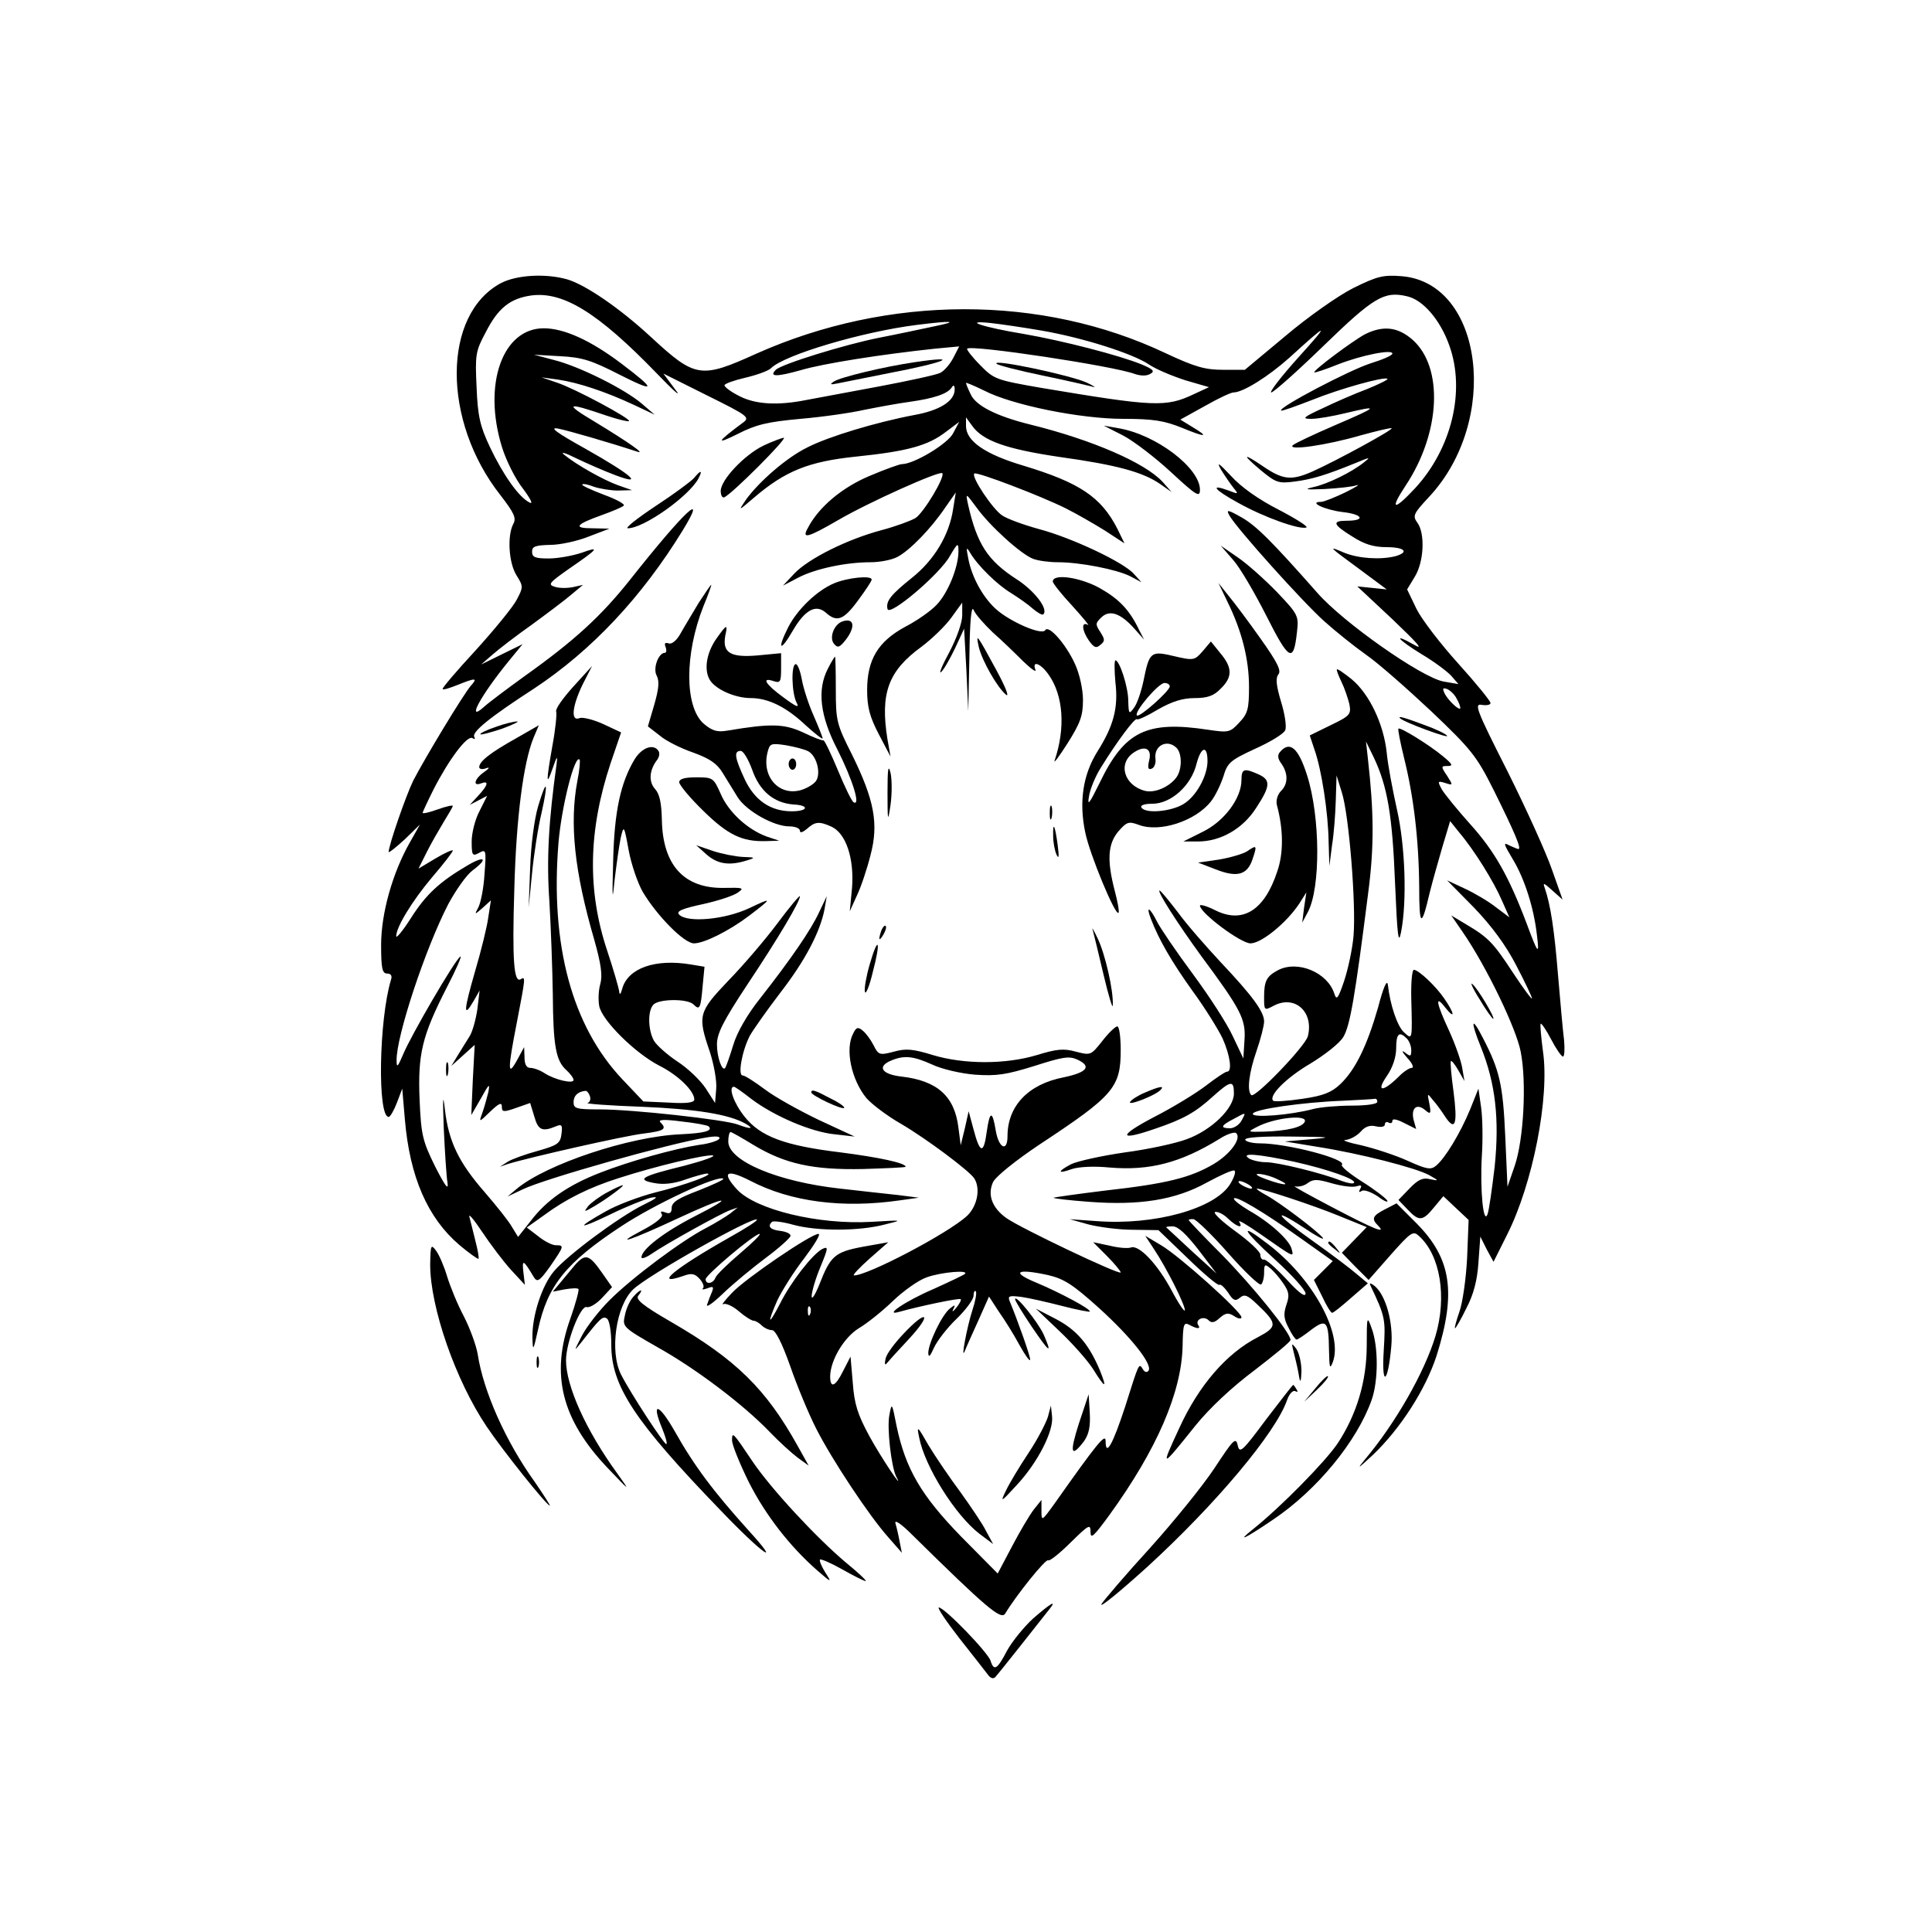 <svg xmlns="http://www.w3.org/2000/svg" viewBox="0 0 512 512" fill="currentColor" aria-hidden="true">
  <g transform="translate(0, 512) scale(0.1, -0.1)">
    <path d="M1328 4370 c-156 -83 -157 -365 -2 -562 37 -48 43 -61 34 -77 -16 -31 -12 -103 9 -136 18 -29 18 -31 0 -65 -10 -19 -59 -79 -109 -134 -50 -54 -89 -100 -87 -102 2 -3 20 3 40 11 47 19 54 19 35 -2 -20 -23 -122 -192 -153 -252 -19 -39 -65 -171 -65 -189 0 -3 19 12 42 33 l41 40 -26 -46 c-47 -82 -77 -190 -77 -273 0 -62 3 -76 16 -76 10 0 14 -6 10 -17 -32 -107 -36 -363 -6 -363 4 0 14 17 22 38 l14 37 7 -82 c13 -152 60 -260 144 -332 26 -22 49 -38 51 -37 2 2 -2 24 -8 47 -6 24 -13 53 -16 64 -3 11 12 -7 34 -40 22 -33 56 -78 76 -100 l37 -40 -4 34 c-4 35 0 33 28 -14 9 -14 15 -10 43 29 37 54 38 56 15 56 -10 0 -31 11 -47 24 l-30 23 45 32 c58 43 120 74 199 99 99 32 230 63 249 60 9 -2 -25 -14 -74 -27 -115 -28 -130 -37 -82 -46 24 -5 53 -2 83 9 26 9 52 16 58 16 22 -1 -59 -31 -137 -50 -43 -11 -104 -34 -133 -51 -80 -45 -73 -49 14 -7 43 21 91 40 107 44 22 4 17 -1 -20 -19 -63 -31 -201 -133 -237 -176 -32 -38 -58 -118 -57 -175 1 -39 2 -37 15 21 25 116 74 177 220 273 89 59 259 138 271 126 2 -2 -28 -16 -66 -31 -53 -20 -71 -31 -71 -46 0 -13 -5 -17 -17 -12 -11 4 -14 3 -9 -5 4 -7 -15 -23 -51 -42 -85 -45 -29 -26 93 31 129 60 160 64 44 5 -80 -41 -140 -87 -140 -108 0 -5 12 -1 28 10 36 25 182 106 207 115 l20 7 -20 -16 c-11 -8 -40 -26 -65 -39 -62 -32 -194 -130 -255 -191 -27 -27 -60 -69 -73 -94 -21 -41 -22 -43 -2 -18 50 64 57 71 68 64 7 -4 12 -33 12 -70 0 -109 61 -202 290 -439 111 -116 166 -154 73 -52 -92 102 -144 171 -196 264 -42 73 -62 77 -32 5 8 -20 14 -39 11 -41 -4 -4 -94 133 -120 184 -31 61 -14 182 32 226 41 39 318 194 328 185 2 -3 -31 -24 -74 -48 -143 -81 -202 -129 -123 -102 24 9 32 7 45 -7 9 -10 13 -21 9 -25 -4 -4 1 -4 12 0 15 6 17 4 12 -9 -4 -9 -10 -25 -13 -34 -4 -10 15 3 42 29 27 26 78 68 114 95 35 26 65 53 65 58 0 6 -12 11 -27 13 -27 3 -35 12 -22 24 3 3 29 0 57 -8 63 -17 174 -17 242 1 49 12 49 12 -36 7 -140 -8 -306 32 -356 86 -42 46 -28 55 35 23 107 -56 245 -74 397 -52 l50 7 -55 7 c-30 3 -99 11 -153 17 -165 18 -297 73 -297 125 0 14 3 25 6 25 3 0 31 -16 62 -35 82 -49 156 -66 290 -63 62 2 112 4 112 6 0 10 -71 25 -172 38 -149 18 -213 42 -255 95 -28 35 -44 79 -28 79 3 0 24 -15 47 -33 60 -45 158 -87 220 -93 l53 -6 -95 44 c-52 25 -117 61 -143 81 -27 20 -53 37 -59 37 -13 0 -2 64 19 105 9 16 45 67 80 113 66 85 106 161 118 222 l6 35 -20 -42 c-22 -48 -76 -126 -156 -228 -35 -44 -62 -91 -72 -125 -9 -30 -19 -57 -21 -60 -8 -11 -22 28 -22 62 0 29 16 61 80 158 84 126 140 221 140 235 0 4 -27 -28 -59 -71 -32 -43 -91 -112 -130 -152 -80 -84 -83 -93 -50 -189 11 -34 19 -78 17 -99 l-3 -37 -25 39 c-14 21 -47 53 -75 71 -27 18 -55 43 -62 55 -16 29 -17 80 -1 96 15 15 90 16 106 0 16 -16 19 -11 24 48 l5 52 -36 6 c-95 16 -167 -10 -182 -64 -4 -15 -7 -18 -8 -8 -1 9 -15 58 -32 109 -53 159 -50 318 9 496 l28 82 -47 22 c-26 12 -55 19 -63 16 -24 -10 -20 31 8 89 l25 49 -50 -55 c-27 -30 -48 -59 -45 -66 2 -6 -2 -47 -10 -90 -17 -97 -17 -111 1 -59 11 32 13 34 10 10 -21 -150 -27 -252 -19 -365 4 -69 8 -179 9 -245 1 -137 8 -176 36 -201 10 -9 19 -21 19 -26 0 -11 -49 0 -77 18 -12 8 -29 14 -38 14 -10 0 -15 10 -15 28 l-1 27 -19 -35 c-25 -45 -25 -26 0 102 23 119 23 121 10 113 -18 -11 -23 48 -17 239 5 189 24 335 51 401 l14 33 -61 -35 c-68 -38 -97 -61 -97 -76 0 -5 8 -7 18 -3 11 4 9 0 -5 -10 -26 -18 -31 -39 -8 -30 21 8 19 -4 -7 -32 l-23 -25 23 12 23 12 -20 -40 c-12 -22 -21 -59 -21 -81 0 -37 2 -40 20 -30 18 10 19 7 14 -56 -2 -37 -10 -76 -16 -88 -11 -21 -11 -21 11 -2 l22 20 -7 -45 c-3 -24 -19 -89 -35 -143 -30 -104 -32 -127 -4 -79 l16 28 -6 -50 c-4 -27 -13 -60 -21 -72 -8 -13 -22 -35 -31 -50 l-17 -28 31 28 31 28 -5 -93 -4 -93 26 45 c21 38 24 41 19 15 -4 -16 -11 -41 -16 -55 -9 -25 -9 -25 21 4 23 22 31 26 31 13 0 -14 4 -15 38 -3 l37 13 11 -36 c10 -36 21 -41 57 -26 16 7 18 3 15 -20 -3 -25 -10 -30 -63 -45 -33 -9 -69 -22 -80 -29 l-20 -13 20 7 c54 17 314 76 361 81 55 7 62 12 44 30 -7 7 11 8 56 2 37 -4 69 -10 72 -13 12 -12 -11 -18 -75 -21 -136 -6 -354 -79 -433 -144 l-25 -21 40 19 c57 28 391 122 484 137 28 5 41 4 37 -3 -3 -5 -27 -13 -53 -16 -65 -10 -184 -43 -263 -74 -85 -33 -142 -73 -183 -127 l-34 -43 -16 26 c-8 15 -41 56 -72 92 -69 79 -96 134 -106 220 -5 45 -6 30 -3 -50 3 -63 7 -128 10 -145 3 -21 -7 -7 -33 44 -33 67 -37 83 -41 176 -5 121 6 169 72 298 25 48 41 85 36 82 -14 -8 -132 -211 -152 -260 -14 -33 -17 -36 -17 -15 -1 63 76 296 137 414 20 37 48 77 64 89 43 32 33 41 -14 13 -73 -43 -109 -76 -149 -139 -21 -33 -39 -55 -39 -48 0 24 42 93 95 156 30 35 55 67 55 71 0 3 -21 -6 -46 -21 l-45 -27 22 44 c12 24 33 60 45 80 13 21 24 40 24 42 0 3 -18 -1 -40 -9 -22 -8 -40 -12 -40 -9 0 2 13 30 29 62 41 80 89 144 103 136 6 -4 8 -3 5 3 -8 12 39 51 158 128 153 101 286 243 394 419 68 111 6 53 -139 -130 -77 -97 -148 -162 -280 -256 -47 -34 -95 -70 -107 -81 -49 -44 -10 29 66 122 l36 44 -55 -27 -55 -27 30 26 c17 15 64 51 105 80 41 30 89 66 105 80 l30 25 -27 -6 c-15 -3 -36 -3 -48 1 -19 6 -14 11 37 47 80 55 84 61 34 43 -24 -8 -63 -15 -87 -15 -35 0 -44 3 -44 18 0 14 9 17 48 18 26 0 72 10 102 22 l55 21 -45 1 c-52 0 -45 10 25 35 28 10 54 21 58 25 4 4 -20 17 -53 29 -34 13 -60 25 -57 27 2 3 16 0 31 -6 15 -5 44 -10 64 -10 l37 1 -37 13 c-39 14 -110 54 -143 81 -11 9 3 5 31 -9 29 -14 75 -34 104 -45 79 -30 45 0 -79 70 -79 44 -97 58 -71 53 29 -6 136 -37 209 -61 24 -8 -25 26 -114 80 -82 49 -74 52 34 15 30 -10 56 -16 58 -14 6 6 -145 87 -191 102 l-41 14 44 -6 c54 -8 126 -32 201 -67 l55 -26 -35 30 c-45 38 -164 98 -232 115 l-53 14 70 -4 c58 -3 83 -11 157 -49 97 -49 98 -41 4 30 -81 61 -151 93 -205 93 -109 0 -162 -148 -111 -314 11 -36 36 -86 56 -111 22 -30 28 -43 16 -36 -28 15 -69 73 -104 147 -26 55 -32 82 -35 158 -4 85 -3 95 24 145 33 65 65 90 121 98 85 11 177 -46 331 -205 46 -48 69 -68 51 -45 l-32 43 116 -58 c109 -54 114 -58 95 -72 -70 -52 -74 -60 -14 -30 49 25 79 32 166 40 59 5 135 16 170 24 35 7 89 17 119 21 64 9 101 21 112 38 5 8 8 6 8 -5 0 -31 -40 -56 -108 -68 -100 -19 -227 -57 -283 -86 -55 -27 -127 -90 -162 -138 -21 -31 -21 -31 21 5 83 71 145 96 271 109 136 14 190 29 237 65 l36 27 -16 -30 c-14 -28 -104 -82 -136 -82 -6 0 -45 -14 -85 -31 -72 -30 -135 -82 -164 -138 -17 -30 -2 -27 79 20 82 48 270 132 277 125 9 -8 -49 -105 -71 -119 -12 -7 -52 -22 -90 -32 -90 -24 -193 -75 -231 -115 l-30 -32 40 21 c46 24 127 41 192 41 24 0 56 6 71 14 33 17 90 76 127 131 l28 40 -7 -43 c-10 -70 -51 -137 -109 -183 -56 -45 -70 -62 -65 -83 5 -21 139 93 165 140 21 36 23 37 23 13 0 -42 -28 -111 -58 -142 -15 -16 -52 -42 -83 -58 -72 -39 -101 -87 -101 -168 0 -45 7 -71 31 -117 l31 -59 -8 45 c-20 123 2 182 90 246 28 21 63 55 79 77 l29 40 0 -34 c0 -19 -15 -61 -34 -97 -19 -35 -29 -59 -22 -53 7 6 23 34 37 63 l24 52 6 -110 5 -109 3 145 c1 90 5 137 11 124 4 -11 28 -38 51 -60 24 -21 60 -56 81 -77 21 -20 35 -30 32 -22 -10 26 14 17 35 -13 39 -55 45 -141 16 -227 -4 -11 11 9 34 45 34 54 41 73 41 115 0 28 -9 69 -21 95 -24 53 -70 105 -79 90 -9 -15 -97 24 -133 58 -34 32 -62 84 -71 132 -6 30 -5 32 5 15 20 -34 72 -85 109 -107 19 -12 45 -30 57 -41 13 -11 25 -18 28 -15 14 14 -24 63 -71 93 -77 50 -105 93 -129 200 -6 29 -6 29 23 -10 35 -49 118 -124 150 -136 13 -5 42 -9 66 -9 58 0 155 -19 191 -37 l30 -16 -20 22 c-27 31 -165 96 -252 119 -40 11 -84 27 -97 36 -25 16 -83 103 -74 111 6 6 178 -60 242 -92 28 -14 75 -41 104 -59 l52 -34 -19 39 c-43 84 -100 122 -249 167 -101 30 -152 65 -152 105 l0 23 16 -22 c28 -40 90 -62 232 -83 151 -21 221 -40 267 -72 l30 -21 -24 27 c-46 50 -185 111 -351 152 -89 22 -145 50 -158 81 -7 14 -12 27 -12 29 0 2 21 -7 48 -20 73 -38 254 -75 369 -75 80 0 109 -5 156 -24 63 -26 73 -25 26 3 l-31 19 65 36 c35 20 69 36 76 36 25 0 92 42 148 92 104 95 109 95 24 1 -46 -51 -78 -93 -72 -93 6 0 69 56 139 124 132 128 160 145 220 131 43 -9 89 -63 113 -131 43 -120 6 -273 -91 -378 -57 -61 -68 -58 -25 7 93 140 101 314 18 387 -39 34 -78 38 -126 14 -33 -18 -138 -96 -134 -101 2 -1 30 8 62 21 64 25 145 41 145 29 0 -5 -26 -16 -58 -26 -54 -17 -245 -117 -237 -125 2 -2 38 11 82 28 74 30 193 63 200 56 2 -2 -22 -14 -54 -27 -32 -12 -85 -35 -118 -51 -52 -24 -56 -28 -30 -28 17 0 57 7 90 15 92 22 89 18 -25 -31 -58 -25 -109 -49 -114 -54 -15 -15 90 0 179 26 44 12 81 21 83 19 4 -4 -148 -87 -211 -115 -55 -24 -77 -22 -131 15 -53 36 -55 31 -5 -11 40 -33 47 -36 91 -30 46 6 82 17 163 50 36 15 38 15 20 1 -32 -26 -97 -58 -135 -66 -26 -6 -19 -7 30 -5 36 2 74 6 85 10 11 3 -2 -5 -30 -19 -27 -13 -57 -25 -64 -25 -35 0 9 -21 57 -27 54 -6 62 -23 11 -23 -40 0 -37 -10 15 -42 31 -20 56 -28 90 -28 48 0 62 -13 24 -24 -40 -10 -98 -6 -135 9 -45 19 -45 19 42 -45 l70 -52 -39 4 -39 4 94 -88 c66 -63 83 -82 57 -67 -60 34 -44 14 20 -25 32 -19 67 -45 78 -57 l19 -22 -40 7 c-58 11 -265 156 -334 235 -121 137 -162 178 -201 200 -37 21 -41 21 -32 5 18 -33 194 -229 251 -280 30 -27 80 -67 111 -89 32 -22 109 -90 173 -150 106 -101 120 -118 166 -210 54 -109 74 -155 65 -155 -3 0 -14 5 -25 10 -16 9 -14 3 10 -37 31 -51 56 -129 64 -201 7 -55 3 -51 -27 30 -48 127 -86 193 -149 263 -35 39 -69 81 -76 93 -12 22 -11 23 9 17 21 -7 21 -6 5 19 -17 25 -16 26 1 26 16 0 13 5 -11 25 -37 31 -115 79 -119 74 -2 -2 5 -37 15 -78 25 -100 39 -215 40 -341 0 -107 6 -110 28 -15 7 28 22 81 33 119 l21 70 24 -30 c40 -47 92 -131 113 -180 l20 -45 -36 27 c-19 15 -56 37 -82 49 l-47 22 71 -72 c47 -49 84 -99 112 -153 23 -44 42 -84 42 -88 0 -4 -22 25 -49 66 -53 81 -66 95 -125 130 l-40 24 31 -45 c63 -92 141 -254 153 -316 16 -81 8 -233 -16 -303 l-19 -55 -6 135 c-6 136 -15 174 -59 259 -31 61 -34 46 -5 -25 38 -95 49 -189 36 -316 -7 -59 -15 -116 -19 -126 -11 -29 -20 65 -15 154 3 44 2 103 -2 130 l-7 49 -22 -55 c-26 -63 -66 -129 -90 -149 -14 -12 -25 -10 -76 13 -33 15 -89 33 -123 41 -34 7 -53 14 -41 14 11 1 29 10 40 22 12 14 25 18 41 14 13 -3 23 -1 23 5 0 6 5 8 10 5 6 -3 10 -1 10 5 0 6 12 4 31 -6 l32 -16 -7 25 c-7 31 9 44 31 25 14 -12 16 -10 11 17 -6 29 -6 29 10 9 10 -11 24 -31 33 -45 26 -38 32 -17 21 68 -6 43 -9 79 -7 81 2 2 11 -9 20 -25 l16 -28 -6 35 c-3 19 -19 64 -35 99 -34 73 -38 97 -10 61 27 -34 25 -16 -2 23 -23 34 -68 76 -81 77 -5 0 -8 -35 -7 -77 3 -111 3 -109 -19 -89 -18 16 -37 73 -43 126 -2 16 -12 -6 -26 -60 -29 -101 -60 -165 -100 -203 -23 -22 -45 -31 -101 -39 -40 -6 -74 -8 -77 -5 -13 13 35 61 98 98 38 23 78 54 88 71 18 30 31 107 66 383 16 122 15 214 -1 355 l-5 45 20 -41 c37 -77 50 -155 57 -334 6 -141 9 -166 16 -130 16 82 11 229 -11 325 -11 50 -24 117 -27 150 -8 76 -46 156 -93 195 -20 16 -37 28 -39 26 -2 -1 4 -16 12 -33 8 -16 17 -43 21 -59 5 -27 2 -31 -50 -56 l-55 -27 13 -39 c18 -51 36 -165 37 -244 l2 -63 7 55 c5 30 9 84 10 120 l2 65 14 -45 c19 -59 38 -297 31 -380 -3 -36 -15 -90 -25 -120 -16 -47 -20 -52 -26 -33 -18 56 -97 89 -149 62 -30 -16 -37 -28 -37 -71 0 -36 0 -37 26 -23 56 29 106 -17 90 -81 -7 -27 -141 -166 -150 -156 -12 11 -6 60 14 117 11 32 20 67 20 78 0 26 -31 68 -115 157 -39 42 -91 101 -114 133 -24 31 -45 57 -48 57 -8 0 46 -85 110 -173 106 -143 119 -168 115 -224 l-3 -48 -28 59 c-15 33 -63 107 -106 165 -43 58 -86 121 -95 139 -19 38 -30 43 -16 7 21 -55 55 -114 111 -192 33 -45 68 -102 79 -125 20 -45 26 -88 12 -88 -5 0 -30 -17 -56 -37 -26 -20 -88 -58 -139 -84 -95 -50 -93 -64 5 -30 74 25 106 43 152 85 48 43 56 44 56 8 0 -39 -59 -97 -125 -121 -29 -11 -103 -27 -164 -35 -62 -9 -125 -23 -142 -31 -38 -20 -37 -27 2 -13 18 6 59 8 99 4 106 -9 188 12 292 76 20 13 40 19 44 15 15 -14 -16 -56 -60 -82 -61 -36 -125 -52 -286 -70 -74 -9 -136 -18 -138 -19 -2 -2 41 -7 95 -11 133 -10 228 5 311 51 35 19 68 34 73 32 5 -2 0 -18 -11 -36 -40 -65 -200 -110 -355 -98 l-70 5 50 -14 c28 -7 80 -14 117 -14 l68 -1 77 -74 c42 -41 80 -73 84 -71 4 3 14 -7 24 -21 13 -21 19 -23 31 -13 12 10 20 7 45 -17 55 -52 55 -60 2 -88 -82 -42 -156 -127 -208 -241 -50 -108 -49 -108 43 7 39 48 97 102 157 147 52 40 95 75 95 80 0 19 -98 140 -181 225 -49 49 -89 91 -89 93 0 1 6 3 13 2 6 0 48 -40 91 -89 43 -49 83 -87 88 -84 4 3 8 17 8 31 0 22 2 24 15 13 9 -7 25 -25 35 -40 16 -23 18 -33 9 -58 -8 -24 -7 -37 6 -61 8 -17 18 -31 21 -31 3 0 20 11 39 26 40 30 46 23 47 -54 1 -47 2 -52 10 -32 28 75 -53 223 -173 314 -78 60 -67 37 21 -43 44 -40 80 -80 80 -89 -1 -11 -18 2 -51 38 -28 30 -55 54 -60 52 -5 -1 -9 5 -9 13 0 8 -30 36 -66 62 -36 26 -60 49 -54 51 6 2 22 -5 34 -17 24 -23 42 -28 30 -9 -4 7 21 -8 57 -33 90 -63 88 -62 82 -39 -6 24 -58 71 -113 102 -22 13 -40 27 -40 31 0 12 78 -34 179 -106 l83 -59 -25 -25 -25 -25 22 -44 c11 -24 23 -43 26 -43 3 -1 25 17 50 39 l45 39 -30 25 c-16 14 -69 54 -117 88 -96 68 -112 93 -22 34 31 -21 53 -33 50 -27 -10 15 -115 95 -151 114 -16 9 -27 16 -24 17 15 0 149 -44 217 -72 l74 -30 -33 -34 -33 -34 35 -36 36 -36 58 66 c55 62 60 65 76 50 56 -51 74 -161 43 -265 -29 -96 -106 -231 -187 -327 -23 -28 -18 -24 22 13 73 70 139 173 168 262 53 168 39 258 -53 351 l-53 53 -31 -16 c-33 -17 -36 -25 -18 -43 23 -23 -8 -11 -122 49 -63 33 -108 58 -98 55 9 -2 24 1 34 9 15 11 26 10 64 -1 25 -7 53 -11 64 -8 13 4 16 3 11 -6 -5 -9 -4 -11 4 -6 6 4 25 -3 43 -15 17 -13 28 -17 24 -10 -5 7 -35 30 -67 50 -33 21 -56 40 -53 44 15 15 -145 57 -217 57 -21 0 -39 5 -39 10 0 6 46 9 123 8 104 -1 111 -2 52 -7 l-70 -6 85 -14 c115 -18 262 -56 297 -75 27 -15 27 -16 3 -11 -19 5 -32 -1 -54 -24 l-30 -31 24 -25 c30 -32 40 -32 70 5 l25 30 34 -32 33 -31 -4 -101 c-3 -56 -12 -120 -21 -144 -8 -23 -13 -42 -11 -42 2 0 16 24 30 53 19 36 29 74 32 121 l5 69 17 -34 18 -33 36 72 c68 135 113 363 95 486 -5 38 -8 71 -6 73 2 2 15 -17 28 -42 13 -25 27 -45 31 -45 4 0 5 19 3 43 -3 23 -10 101 -16 172 -10 123 -20 187 -35 231 -6 16 -3 15 20 -6 l27 -24 -28 79 c-15 44 -68 161 -118 261 -83 164 -89 180 -68 176 13 -2 23 0 23 5 0 5 -38 52 -85 104 -47 52 -97 117 -111 145 l-25 52 20 33 c25 40 28 116 7 144 -13 18 -10 24 31 68 189 202 144 567 -72 585 -49 4 -65 0 -128 -31 -40 -20 -121 -77 -180 -127 l-108 -90 -58 0 c-48 0 -75 8 -152 44 -329 156 -734 155 -1084 -1 -148 -67 -162 -65 -279 43 -83 77 -175 140 -224 154 -58 16 -133 11 -174 -10z m1147 -115 c-33 -7 -98 -21 -145 -30 -91 -18 -259 -70 -274 -85 -19 -19 2 -19 66 -1 61 18 215 42 356 57 l64 6 -16 -31 c-9 -17 -24 -34 -34 -39 -9 -5 -82 -21 -162 -36 -80 -15 -167 -31 -193 -36 -75 -15 -134 -12 -177 10 -22 11 -40 24 -40 29 0 4 25 13 55 20 30 7 61 18 68 25 34 35 242 97 387 115 95 12 114 10 45 -4z m285 -11 c110 -19 242 -61 285 -90 19 -13 63 -31 97 -42 l62 -18 -39 -18 c-75 -36 -106 -34 -405 16 -121 21 -126 23 -163 61 -21 21 -36 41 -34 43 11 11 389 -46 444 -67 15 -5 31 -6 41 0 13 7 9 12 -22 25 -58 24 -209 63 -313 81 -109 18 -165 37 -88 29 28 -3 88 -12 135 -20z m1100 -975 c6 -10 10 -21 10 -25 0 -10 -30 17 -41 37 -7 15 -6 17 6 13 9 -4 20 -15 25 -25z m-2330 -219 c-21 -112 -8 -239 45 -421 18 -64 22 -94 16 -116 -5 -17 -6 -43 -3 -59 7 -38 95 -125 159 -158 50 -25 93 -67 93 -90 0 -8 -21 -11 -67 -8 l-68 3 -56 59 c-133 141 -191 355 -169 626 8 96 43 235 56 221 2 -2 0 -28 -6 -57z m2198 -682 c7 -7 12 -21 12 -31 0 -17 -2 -18 -17 -6 -10 7 -7 1 6 -14 14 -15 19 -27 12 -27 -6 0 -23 -11 -35 -24 -42 -41 -60 -40 -31 2 16 23 25 51 25 74 0 39 8 46 28 26z m-2165 -152 c3 -8 1 -17 -6 -19 -7 -2 58 -7 143 -10 145 -6 232 -20 276 -45 24 -14 13 -15 -21 -2 -35 13 -279 40 -366 40 -61 0 -69 2 -69 19 0 17 11 28 31 30 4 1 9 -5 12 -13z m2087 -16 c0 -6 -29 -10 -67 -10 -38 0 -84 -4 -103 -9 -60 -16 -160 -24 -160 -13 0 12 132 31 240 35 41 2 78 4 83 5 4 1 7 -2 7 -8z m-360 -50 c-6 -11 -20 -20 -30 -20 -27 0 -25 7 8 24 35 19 35 20 22 -4z m168 -2 c-5 -15 -46 -25 -108 -27 -45 -1 -45 -1 -18 13 46 24 132 33 126 14z m-27 -107 c89 -20 166 -47 157 -56 -3 -3 -18 0 -34 6 -50 20 -168 49 -199 49 -16 0 -37 5 -45 10 -24 16 24 12 121 -9z m-46 -46 c40 -18 20 -18 -30 0 -22 8 -31 14 -20 14 11 0 34 -6 50 -14z m-75 -15 c8 -5 11 -10 5 -10 -5 0 -17 5 -25 10 -8 5 -10 10 -5 10 6 0 17 -5 25 -10z m-134 -172 l48 -63 -65 59 c-35 33 -66 61 -68 63 -2 2 5 3 17 3 14 0 36 -21 68 -62z m-1214 -9 c-33 -28 -63 -57 -66 -65 -6 -16 -26 -19 -26 -4 0 11 129 120 143 120 5 0 -18 -23 -51 -51z"/>
    <path d="M2423 4160 c-82 -12 -197 -40 -213 -51 -12 -8 -10 -9 10 -5 14 3 75 15 135 27 152 29 195 48 68 29z"/>
    <path d="M2641 4156 c4 -4 58 -18 121 -31 63 -13 123 -27 134 -30 10 -3 3 2 -16 11 -44 20 -253 64 -239 50z"/>
t-path d="M3373 4003 c9 -2 25 -2 35 0 9 3 1 5 -18 5 -19 0 -27 -2 -17 -5z"/>
    <path d="M2976 3966 c27 -14 85 -58 127 -97 68 -63 77 -68 77 -47 0 58 -116 146 -215 163 l-40 7 51 -26z"/>
    <path d="M2023 3939 c-51 -25 -113 -91 -113 -120 0 -11 4 -19 9 -17 18 6 170 158 158 158 -6 -1 -31 -10 -54 -21z"/>
    <path d="M3236 3875 c10 -16 25 -38 33 -48 14 -17 13 -17 -13 -7 -52 19 -38 2 26 -33 68 -38 161 -71 180 -65 6 2 -27 23 -73 47 -53 27 -100 60 -127 90 -32 34 -39 39 -26 16z"/>
    <path d="M1839 3853 c-8 -9 -54 -43 -103 -75 -48 -32 -81 -58 -72 -58 42 0 162 85 187 132 12 23 6 23 -12 1z"/>
    <path d="M3268 3636 c18 -20 57 -87 88 -148 60 -119 72 -126 81 -44 5 44 4 47 -53 107 -33 34 -79 75 -104 92 l-45 31 33 -38z"/>
t-path d="M1781 3584 c-45 -42 -84 -87 -87 -100 -6 -25 12 -84 26 -84 13 0 50 51 50 69 0 25 44 113 75 149 51 61 18 43 -64 -34z"/>
    <path d="M2210 3574 c-45 -19 -97 -69 -121 -116 -30 -59 -22 -68 11 -11 33 57 62 73 89 49 29 -26 47 -19 85 33 20 27 36 51 36 55 0 12 -65 5 -100 -10z"/>
    <path d="M2790 3579 c0 -5 24 -35 53 -66 28 -31 46 -53 40 -49 -18 10 -16 -15 3 -42 13 -18 19 -21 30 -11 13 10 12 15 0 34 -14 21 -13 24 4 40 22 20 51 9 88 -33 l24 -27 -13 25 c-25 53 -53 82 -102 110 -52 30 -127 41 -127 19z"/>
    <path d="M1852 3523 c-16 -27 -38 -63 -48 -81 -11 -20 -24 -30 -32 -27 -10 3 -12 0 -8 -10 3 -8 2 -15 -2 -15 -17 0 -32 -41 -22 -60 8 -15 6 -35 -6 -77 l-17 -58 31 -24 c16 -14 56 -34 88 -45 44 -16 64 -29 79 -54 11 -18 29 -47 40 -65 23 -36 95 -77 137 -77 15 0 28 -5 28 -12 0 -6 7 -4 18 5 22 20 33 21 66 6 38 -18 60 -84 54 -162 l-6 -62 19 42 c11 23 27 71 36 107 22 83 10 146 -49 266 -41 81 -43 90 -43 173 0 48 -1 87 -2 87 -1 0 -10 -14 -19 -32 -29 -56 -21 -125 25 -214 40 -79 63 -152 43 -140 -5 3 -24 42 -42 86 -18 43 -35 79 -38 78 -4 -1 -29 9 -56 22 -49 22 -84 23 -197 4 -29 -5 -41 -1 -64 18 -51 45 -51 184 -1 311 13 31 22 57 21 57 -2 0 -16 -21 -33 -47z m290 -394 c22 -12 34 -57 21 -78 -6 -9 -24 -20 -41 -25 -58 -16 -104 36 -88 100 6 24 9 25 49 19 23 -4 50 -11 59 -16z m-149 -48 c20 -58 58 -89 110 -93 43 -2 39 -18 -5 -18 -56 0 -98 29 -124 84 -27 58 -30 76 -11 76 7 0 20 -22 30 -49z"/>
    <path d="M2090 3095 c0 -8 5 -15 10 -15 6 0 10 7 10 15 0 8 -4 15 -10 15 -5 0 -10 -7 -10 -15z"/>
    <path d="M3253 3525 c38 -77 57 -152 57 -225 0 -58 -3 -71 -26 -95 -24 -26 -28 -27 -82 -19 -164 25 -222 -4 -288 -141 -27 -55 -33 -63 -28 -35 3 19 17 53 31 75 43 70 91 134 96 129 2 -3 28 9 56 26 37 21 65 30 97 30 34 0 51 6 69 25 32 31 31 56 -1 94 l-25 31 -22 -26 c-21 -24 -24 -25 -75 -13 -63 15 -66 12 -82 -67 -6 -28 -17 -60 -25 -70 -13 -18 -14 -16 -15 19 0 36 -23 107 -34 107 -3 0 -3 -26 0 -59 8 -67 -5 -115 -48 -183 -38 -61 -49 -133 -32 -214 12 -59 80 -222 88 -213 3 2 -2 29 -10 59 -21 81 -18 124 10 157 22 25 27 27 54 17 55 -21 150 10 191 62 12 15 26 45 33 66 11 37 18 43 85 74 40 18 76 40 79 49 4 9 -1 43 -11 75 -13 44 -15 63 -7 73 8 10 -3 32 -47 94 -31 44 -70 96 -85 114 l-27 34 24 -50z m-153 -224 c0 -12 -81 -84 -87 -77 -9 8 57 86 73 86 8 0 14 -4 14 -9z m18 -163 c15 -15 15 -58 -1 -79 -19 -25 -57 -41 -82 -35 -56 14 -74 73 -30 102 30 20 49 10 40 -23 -4 -18 -2 -24 7 -20 7 2 12 15 10 27 -4 35 32 52 56 28z m82 -35 c0 -39 -30 -94 -64 -114 -33 -20 -101 -26 -111 -9 -4 6 8 10 29 10 49 0 103 48 117 106 12 46 29 50 29 7z"/>
    <path d="M2232 3473 c-22 -8 -35 -43 -22 -59 10 -12 15 -10 31 10 27 35 23 60 -9 49z"/>
    <path d="M1901 3431 c-28 -38 -36 -83 -21 -111 14 -26 67 -50 110 -50 45 0 93 -23 144 -71 25 -23 46 -39 46 -36 0 4 -11 31 -24 61 -13 29 -27 72 -31 95 -4 22 -11 41 -16 41 -13 0 -11 -77 2 -102 8 -15 0 -12 -35 14 -48 35 -59 54 -26 43 18 -6 20 -2 20 34 l0 40 -63 -6 c-71 -6 -93 7 -85 52 7 32 4 31 -21 -4z"/>
    <path d="M2594 3405 c9 -37 49 -107 72 -126 10 -8 -2 22 -26 66 -51 94 -55 100 -46 60z"/>
    <path d="M3711 3216 c10 -10 129 -54 124 -46 -3 5 -30 18 -61 29 -53 20 -72 25 -63 17z"/>
    <path d="M1312 3193 c-24 -8 -41 -17 -39 -19 2 -2 28 5 58 15 30 11 47 20 39 19 -8 0 -34 -6 -58 -15z"/>
    <path d="M1682 3108 c-37 -61 -54 -138 -57 -268 -3 -105 -2 -113 4 -50 5 41 12 91 16 110 8 34 9 33 21 -33 7 -38 24 -87 37 -110 38 -64 110 -137 136 -137 27 0 93 33 146 73 63 48 63 50 0 20 -64 -30 -163 -39 -185 -17 -9 9 7 16 63 28 41 9 83 23 93 31 17 12 13 13 -37 12 -106 -2 -163 60 -165 181 -1 44 -6 68 -18 81 -18 20 -15 51 6 78 5 7 7 17 3 23 -13 20 -44 9 -63 -22z"/>
    <path d="M3392 3127 c-7 -8 -6 -18 4 -31 18 -26 18 -54 -2 -73 -9 -10 -13 -25 -10 -37 17 -63 18 -126 1 -175 -34 -104 -92 -140 -165 -103 -22 11 -40 16 -40 12 0 -19 108 -100 134 -100 29 0 96 55 129 105 l19 30 -6 -40 -5 -40 15 28 c34 64 33 252 -2 362 -23 73 -46 93 -72 62z"/>
    <path d="M2352 3020 c0 -78 1 -81 8 -33 4 29 4 67 0 85 -6 24 -8 10 -8 -52z"/>
    <path d="M3290 3053 c0 -48 -45 -109 -102 -137 l-52 -26 39 0 c60 0 119 34 154 89 38 58 39 74 6 89 -38 17 -45 15 -45 -15z"/>
    <path d="M1800 3047 c0 -7 28 -41 63 -75 65 -64 103 -83 167 -81 l35 1 -33 11 c-52 19 -102 66 -122 113 -19 43 -21 44 -65 44 -30 0 -45 -4 -45 -13z"/>
    <path d="M1426 2983 c-10 -34 -19 -102 -21 -163 l-4 -105 9 91 c5 51 16 122 25 159 19 85 14 95 -9 18z"/>
    <path d="M2782 2965 c0 -16 2 -22 5 -12 2 9 2 23 0 30 -3 6 -5 -1 -5 -18z"/>
    <path d="M2791 2904 c0 -16 4 -38 9 -49 6 -13 7 -5 3 25 -7 53 -13 66 -12 24z"/>
    <path d="M1873 2855 c29 -25 60 -30 107 -15 23 7 22 8 -11 9 -20 1 -56 8 -80 16 l-44 15 28 -25z"/>

    <path d="M3305 2864 c-11 -7 -45 -17 -75 -22 l-55 -8 47 -18 c56 -22 83 -15 97 26 13 38 12 40 -14 22z"/>
    <path d="M2336 2655 c-9 -26 -7 -32 5 -12 6 10 9 21 6 23 -2 3 -7 -2 -11 -11z"/>
    <path d="M2896 2655 c3 -11 16 -65 29 -120 13 -55 24 -91 24 -79 2 39 -20 135 -40 177 -11 23 -17 33 -13 22z"/>
    <path d="M2305 2565 c-9 -31 -15 -64 -13 -73 2 -10 12 14 21 52 22 83 15 100 -8 21z"/>
    <path d="M3921 2472 c17 -29 34 -52 36 -52 7 0 -41 81 -55 92 -7 7 1 -12 19 -40z"/>
    <path d="M2261 2381 c-22 -41 -5 -122 35 -171 15 -17 56 -48 93 -69 68 -40 180 -124 193 -144 17 -27 8 -73 -19 -99 -51 -47 -265 -159 -300 -158 -4 1 14 20 42 45 l49 43 -67 -12 c-75 -14 -86 -24 -116 -101 -11 -27 -20 -41 -20 -30 0 11 10 46 23 77 21 51 22 56 5 48 -26 -14 -83 -87 -112 -145 -31 -60 -35 -55 -7 9 12 25 43 75 71 111 27 36 45 65 38 65 -20 0 -193 -118 -229 -156 -19 -20 -30 -34 -23 -30 6 3 25 -5 41 -19 16 -14 34 -25 39 -25 5 0 15 -6 21 -12 7 -7 19 -13 28 -13 9 0 26 -33 48 -95 18 -52 49 -127 69 -166 41 -81 140 -231 192 -289 l35 -40 -6 30 c-3 17 -8 38 -11 48 -3 11 15 -1 44 -30 199 -196 236 -227 247 -209 28 47 108 147 114 141 3 -3 30 18 59 47 49 48 53 50 53 28 0 -20 9 -11 50 45 126 174 191 325 194 447 1 59 3 65 18 57 22 -12 31 -11 23 0 -8 14 15 25 28 12 8 -8 16 -6 29 6 16 14 23 15 39 5 10 -7 19 -8 19 -3 0 15 -165 163 -213 191 l-42 25 23 -35 c34 -51 82 -147 82 -162 0 -7 -16 16 -35 52 -38 71 -87 122 -108 114 -8 -3 -33 -1 -57 5 l-43 9 37 -37 c20 -20 36 -40 36 -43 0 -9 -267 118 -303 144 -38 27 -51 62 -35 96 8 15 60 57 123 99 197 130 215 151 215 251 0 34 -4 62 -9 62 -5 0 -23 -17 -40 -39 -30 -38 -31 -38 -70 -28 -32 9 -51 7 -103 -9 -83 -25 -193 -25 -276 0 -52 16 -71 18 -103 9 -38 -10 -41 -9 -54 17 -7 14 -20 32 -29 39 -12 10 -17 9 -25 -8z m209 -82 c25 -12 76 -24 114 -27 57 -4 83 0 157 23 75 24 92 27 114 17 39 -18 26 -34 -36 -47 -94 -18 -149 -76 -149 -156 0 -43 -23 -32 -31 14 -9 55 -16 54 -24 -2 -8 -60 -18 -59 -35 6 l-13 48 -10 -45 -11 -45 -6 46 c-10 84 -56 125 -151 136 -53 6 -66 27 -26 43 34 14 58 11 107 -11z m87 -555 c-3 -3 -41 -21 -83 -40 -75 -32 -136 -74 -89 -60 50 14 158 37 161 33 2 -2 -3 -12 -12 -23 -8 -10 -12 -12 -8 -4 7 13 5 13 -9 2 -21 -17 -57 -92 -57 -118 1 -13 5 -8 15 14 8 18 35 53 60 77 25 24 45 52 45 61 0 10 3 15 6 12 3 -4 -1 -26 -9 -50 -14 -43 -32 -137 -20 -108 3 8 19 44 35 79 l29 65 26 -40 c15 -21 40 -61 55 -89 15 -27 28 -45 28 -38 0 11 -34 106 -54 154 -6 15 -2 16 31 12 21 -3 69 -14 108 -24 38 -10 71 -16 73 -15 5 6 -80 51 -142 77 -68 28 -52 38 31 20 43 -10 66 -25 135 -87 86 -78 142 -149 132 -166 -4 -6 -10 -5 -15 3 -11 18 -10 19 -47 -98 -33 -101 -52 -135 -52 -92 0 22 -22 -5 -137 -168 -32 -44 -33 -45 -33 -17 l0 29 -20 -25 c-11 -14 -37 -58 -58 -98 l-38 -72 -97 98 c-106 109 -147 179 -171 293 -12 62 -13 63 -19 29 -7 -34 5 -137 18 -163 24 -45 -40 50 -71 107 -31 57 -40 85 -44 141 l-6 70 -19 -37 c-21 -43 -35 -49 -35 -15 1 43 37 103 76 127 22 13 62 45 90 72 28 27 69 56 90 63 39 14 113 20 101 9z m-410 -106 c-3 -8 -6 -5 -6 6 -1 11 2 17 5 13 3 -3 4 -12 1 -19z"/>
    <path d="M2690 1677 c0 -4 20 -37 45 -74 47 -69 54 -73 31 -20 -15 33 -75 108 -76 94z"/>
    <path d="M2807 1593 c34 -32 74 -77 89 -100 33 -53 39 -55 19 -5 -29 69 -61 107 -116 136 l-54 28 62 -59z"/>
    <path d="M2395 1586 c-23 -24 -45 -53 -48 -66 -3 -13 -2 -19 2 -14 4 5 31 35 61 67 61 66 47 79 -15 13z"/>
    <path d="M2859 1347 c-25 -78 -21 -92 14 -46 13 19 17 39 15 75 l-3 49 -26 -78z"/>
    <path d="M2777 1365 c-5 -16 -27 -59 -51 -95 -24 -36 -51 -81 -60 -100 -16 -33 -14 -32 29 15 55 59 98 143 93 182 l-3 28 -8 -30z"/>
    <path d="M2436 1310 c15 -77 96 -206 160 -255 l36 -27 -18 33 c-9 19 -41 66 -69 105 -29 39 -67 95 -85 125 -29 51 -31 52 -24 19z"/>
    <path d="M1182 2285 c0 -16 2 -22 5 -12 2 9 2 23 0 30 -3 6 -5 -1 -5 -18z"/>
    <path d="M3033 2224 c-17 -7 -34 -18 -38 -24 -8 -12 65 16 80 31 13 13 -3 10 -42 -7z"/>
    <path d="M2150 2225 c0 -8 82 -47 87 -41 3 2 -13 14 -36 25 -41 22 -51 25 -51 16z"/>
    <path d="M1609 1960 c-19 -10 -42 -27 -50 -36 -13 -17 -12 -17 17 0 34 20 82 56 74 55 -3 0 -21 -8 -41 -19z"/>
    <path d="M3520 1826 c0 -2 8 -10 18 -17 15 -13 16 -12 3 4 -13 16 -21 21 -21 13z"/>
    <path d="M1140 1769 c0 -113 67 -307 150 -430 43 -64 159 -209 167 -209 2 0 -16 28 -40 63 -77 107 -136 240 -151 338 -4 24 -21 70 -37 101 -17 32 -36 79 -44 105 -8 27 -21 57 -29 68 -14 19 -15 16 -16 -36z"/>
    <path d="M1524 1768 c-11 -13 -28 -34 -39 -47 l-20 -24 31 6 c18 3 34 4 37 1 2 -3 -7 -37 -21 -77 -54 -149 -24 -269 99 -398 60 -63 60 -63 25 -14 -83 114 -136 232 -136 300 0 48 39 148 55 141 7 -2 25 8 40 24 l27 29 -28 40 c-33 47 -43 49 -70 19z"/>
    <path d="M3631 1715 c41 -86 41 -91 36 -175 -6 -97 11 -88 20 11 6 63 -14 136 -44 161 -9 7 -14 9 -12 3z"/>
    <path d="M1678 1683 c-9 -10 -19 -32 -22 -49 -7 -30 -5 -32 86 -84 104 -58 230 -154 298 -225 25 -26 58 -56 74 -68 l29 -21 -29 52 c-84 151 -163 229 -336 329 -76 44 -95 60 -86 70 16 20 3 16 -14 -4z"/>
    <path d="M3622 1555 c0 -96 -27 -184 -77 -260 -33 -49 -152 -170 -225 -228 -45 -36 -21 -25 54 26 116 78 222 207 261 317 18 51 18 142 0 190 -12 34 -13 32 -13 -45z"/>
    <path d="M3430 1530 c5 -19 11 -46 13 -60 3 -16 5 -11 6 16 0 22 -6 49 -14 60 -13 17 -13 16 -5 -16z"/>
    <path d="M1422 1510 c0 -14 2 -19 5 -12 2 6 2 18 0 25 -3 6 -5 1 -5 -13z"/>
    <path d="M3486 1441 l-30 -36 34 32 c19 18 32 34 29 36 -2 2 -17 -12 -33 -32z"/>
    <path d="M3355 1358 c-63 -85 -70 -91 -75 -68 -5 22 -11 16 -61 -60 -31 -47 -108 -142 -172 -213 -64 -70 -121 -137 -128 -148 -6 -12 49 33 123 100 180 165 339 354 369 441 6 17 16 27 22 23 6 -3 7 -1 3 5 -4 7 -8 12 -9 12 -1 0 -34 -42 -72 -92z"/>
    <path d="M1940 1303 c0 -12 20 -61 44 -110 45 -89 110 -172 182 -235 38 -33 39 -33 21 -5 -10 16 -16 31 -14 34 3 2 29 -9 59 -26 30 -17 58 -31 62 -31 4 0 -19 22 -51 48 -80 67 -200 197 -248 268 -53 79 -55 81 -55 57z"/>
    <path d="M2738 831 c-24 -22 -55 -60 -69 -85 -26 -50 -35 -56 -44 -27 -7 22 -122 141 -137 141 -5 0 19 -36 54 -81 35 -44 69 -88 76 -97 7 -10 15 -12 20 -6 7 7 112 140 145 182 18 23 0 12 -45 -27z"/>
  </g>
</svg>
